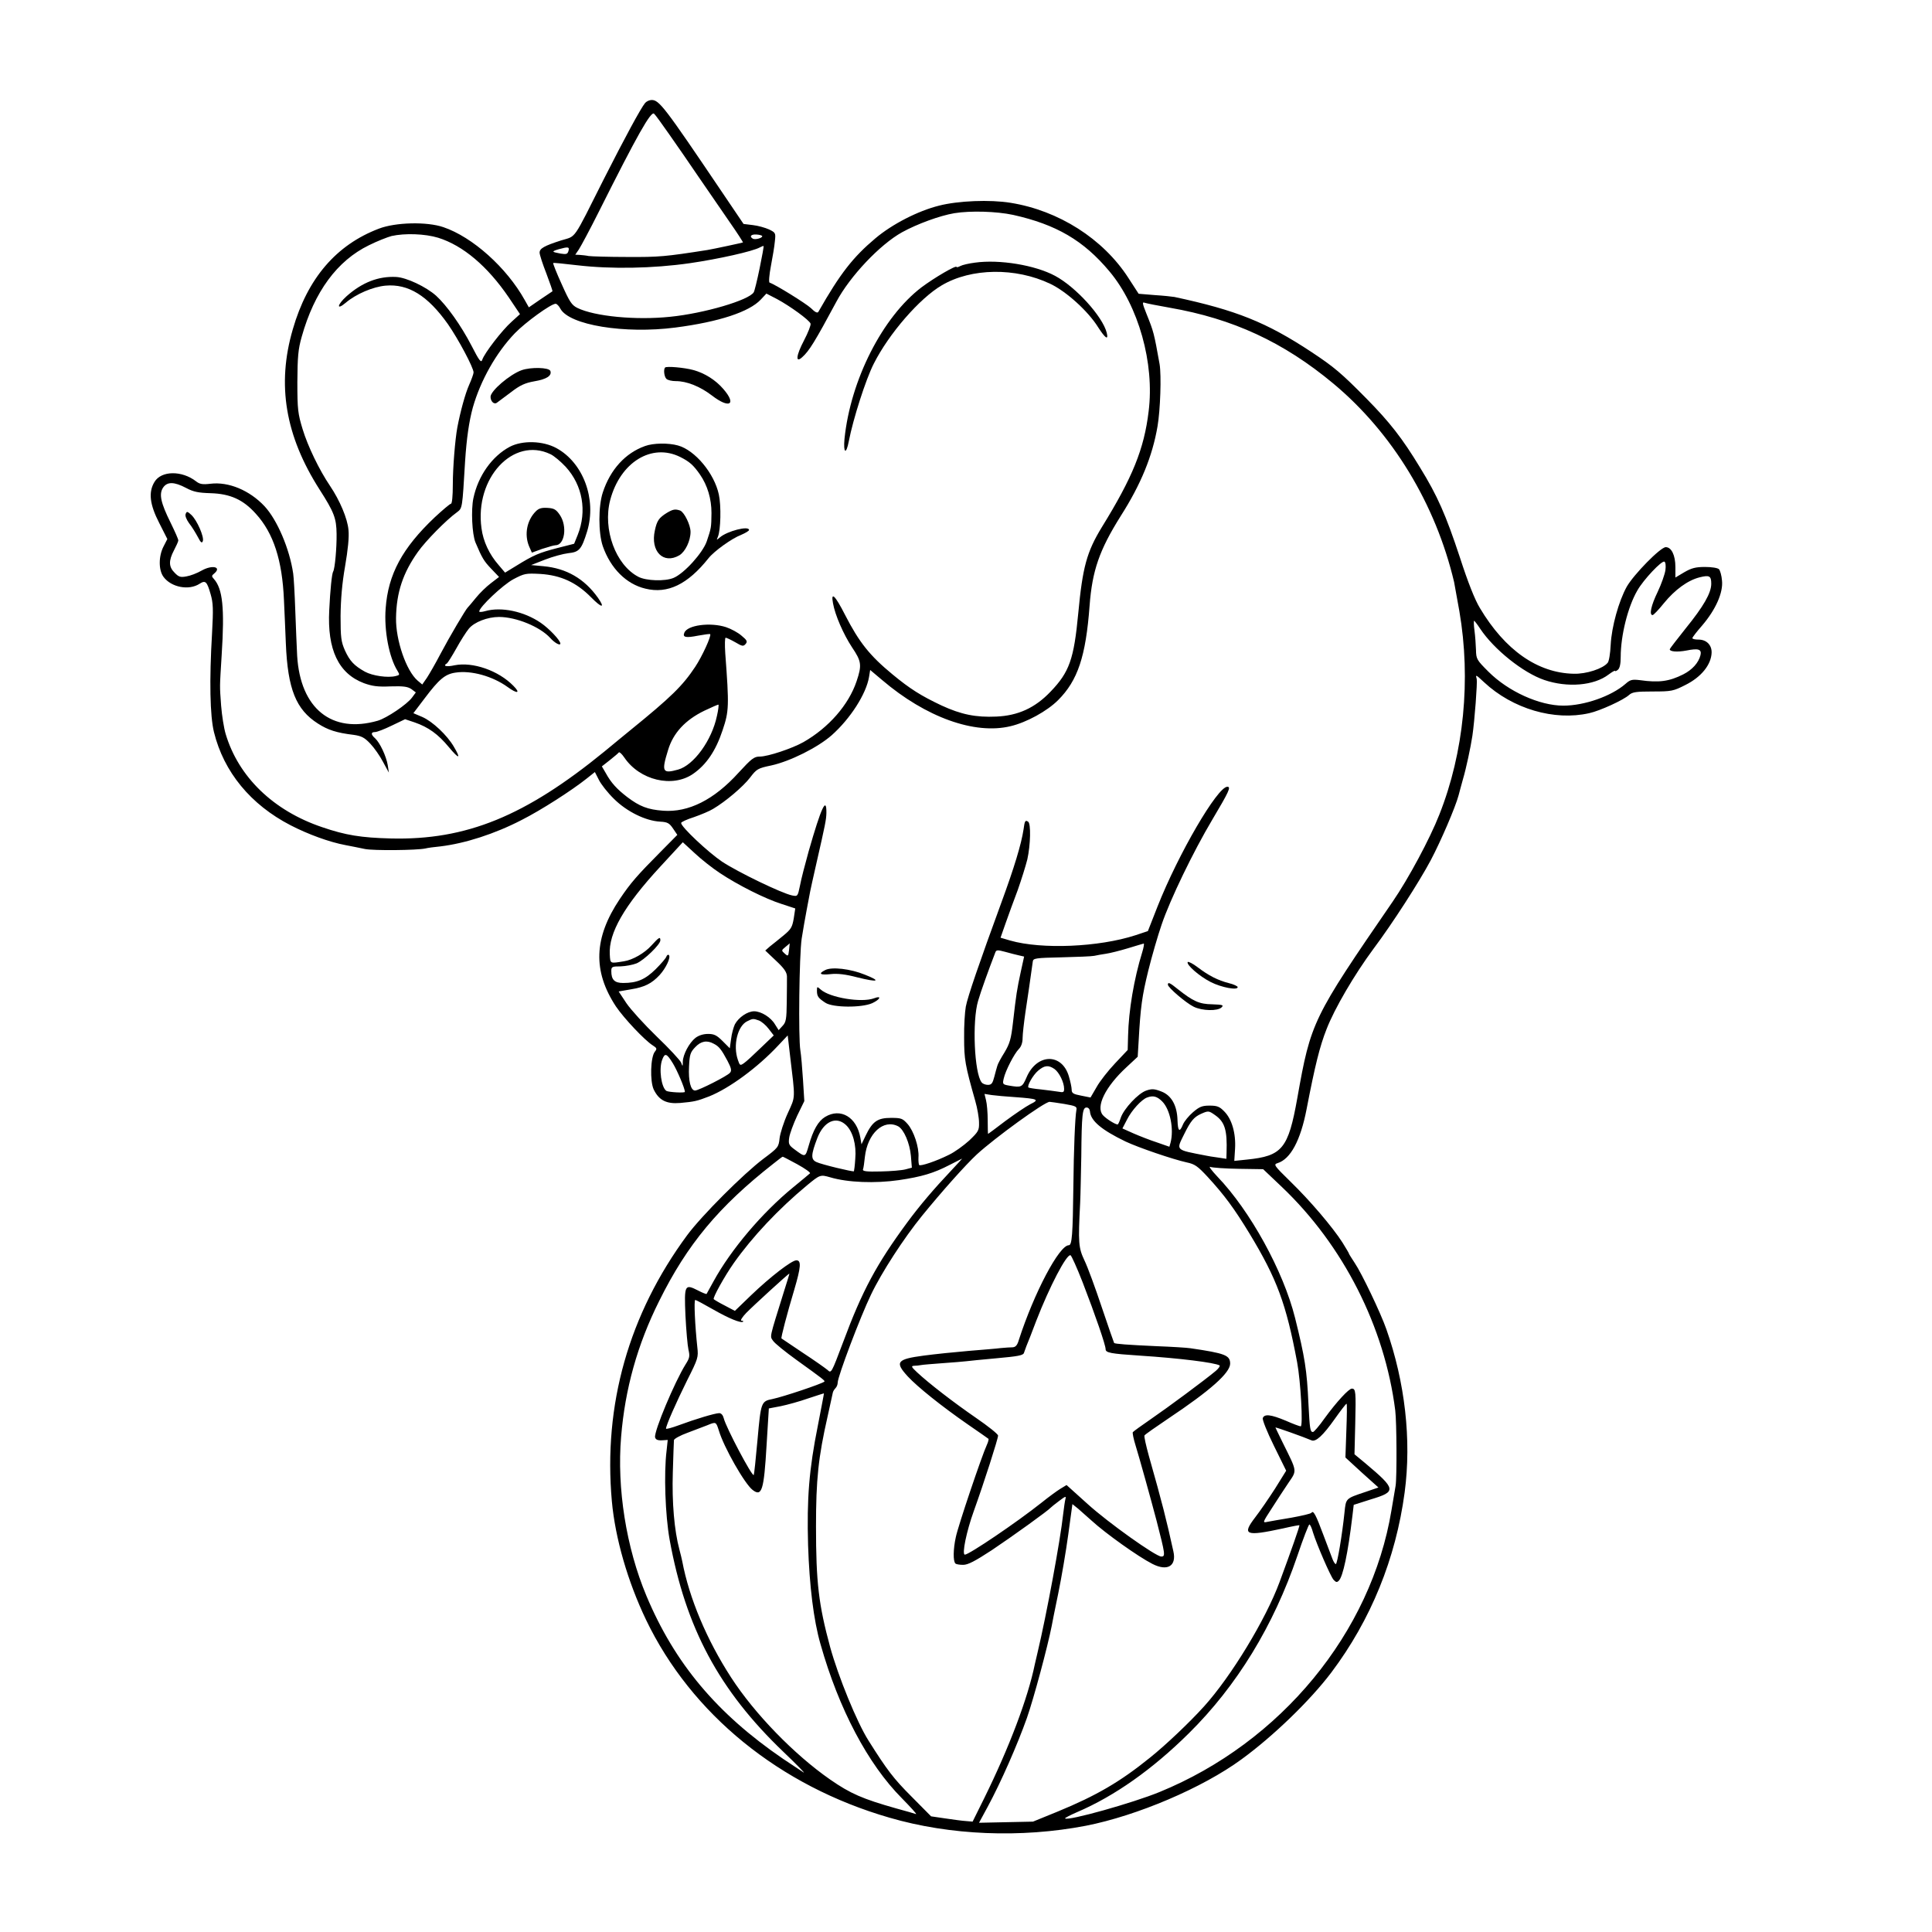 <?xml version="1.0" standalone="no"?>
<!DOCTYPE svg PUBLIC "-//W3C//DTD SVG 20010904//EN"
 "http://www.w3.org/TR/2001/REC-SVG-20010904/DTD/svg10.dtd">
<svg version="1.0" xmlns="http://www.w3.org/2000/svg"
 width="1024pt" height="1024pt" viewBox="0 0 1024 1024"
 preserveAspectRatio="xMidYMid meet">
<g transform="translate(0,1024) scale(0.1,-0.1)"
fill="#000000" stroke="none">
<path d="M3419 9694 c-23 -28 -108 -185 -219 -404 -167 -332 -144 -299 -225
-324 -91 -29 -115 -43 -115 -65 0 -11 16 -60 36 -111 19 -51 34 -93 32 -94 -2
-1 -30 -20 -64 -43 l-61 -42 -22 39 c-96 172 -277 334 -431 386 -87 30 -254
26 -342 -8 -226 -86 -378 -263 -456 -533 -86 -294 -40 -565 142 -850 77 -120
89 -152 90 -235 1 -74 -9 -184 -18 -199 -7 -10 -16 -100 -21 -205 -11 -209 49
-336 184 -387 45 -16 73 -20 141 -17 68 2 90 -1 110 -14 l24 -18 -20 -27 c-26
-36 -134 -109 -182 -123 -243 -70 -410 64 -427 344 -2 44 -7 153 -10 241 -3
88 -8 176 -11 195 -19 131 -85 285 -152 357 -79 84 -190 131 -287 119 -42 -5
-57 -2 -76 13 -75 58 -184 57 -220 -3 -33 -54 -26 -119 25 -218 l43 -85 -20
-39 c-27 -52 -27 -126 0 -162 41 -55 134 -73 191 -36 31 20 39 12 58 -54 14
-48 15 -79 8 -207 -15 -251 -11 -439 10 -525 52 -212 195 -385 406 -494 93
-48 205 -89 290 -105 30 -6 78 -15 105 -21 46 -9 273 -7 320 3 11 3 47 8 80
11 131 16 287 66 430 140 103 52 266 157 344 219 l44 35 21 -41 c11 -23 47
-69 81 -102 68 -67 167 -116 245 -120 38 -2 48 -8 67 -36 l23 -34 -84 -85
c-131 -132 -163 -169 -221 -255 -138 -206 -144 -382 -20 -570 42 -62 152 -179
195 -206 22 -14 23 -18 11 -33 -23 -28 -27 -156 -6 -201 28 -57 67 -77 140
-71 77 7 89 10 154 35 107 43 257 153 366 270 l50 53 12 -103 c29 -242 30
-217 -12 -310 -21 -46 -40 -106 -43 -132 -5 -47 -7 -50 -86 -109 -106 -80
-327 -301 -404 -405 -309 -419 -445 -898 -399 -1410 18 -197 84 -425 181 -628
240 -500 708 -881 1290 -1049 322 -94 697 -109 1041 -43 271 53 619 201 825
352 169 123 365 313 476 460 210 279 342 604 389 955 37 278 2 584 -97 865
-30 86 -131 297 -167 350 -17 26 -31 48 -31 50 0 3 -16 29 -35 60 -52 81 -171
221 -276 323 -86 84 -90 90 -68 97 69 21 122 120 154 285 45 233 70 334 106
425 42 109 148 290 248 425 102 136 244 357 304 470 53 100 131 281 148 345 4
17 15 55 23 85 17 57 41 170 50 230 12 81 27 283 23 301 -7 25 -6 25 39 -17
151 -141 372 -206 557 -164 56 12 183 70 212 97 17 15 38 18 125 18 99 0 109
2 172 34 85 42 138 108 140 172 1 40 -27 69 -69 69 -18 0 -33 3 -33 8 0 4 23
34 52 67 71 83 112 174 105 238 -2 26 -10 54 -16 60 -7 7 -39 12 -74 12 -50 0
-72 -6 -110 -28 l-47 -28 0 56 c0 62 -21 105 -51 105 -28 0 -170 -145 -207
-210 -42 -76 -80 -211 -85 -308 -2 -45 -9 -88 -16 -95 -25 -31 -113 -60 -180
-58 -191 4 -364 125 -497 348 -27 44 -64 138 -106 268 -75 227 -119 327 -212
478 -94 155 -160 239 -282 363 -134 136 -173 169 -294 249 -238 157 -398 221
-725 291 -11 2 -58 7 -105 10 l-85 7 -55 85 c-134 207 -369 356 -623 397 -110
18 -279 11 -380 -15 -112 -28 -248 -98 -337 -173 -119 -100 -187 -187 -302
-389 -5 -9 -17 -4 -40 19 -27 25 -188 125 -219 135 -5 2 -2 41 7 88 9 47 19
106 21 131 5 44 4 46 -31 63 -20 9 -58 20 -86 23 l-49 6 -119 176 c-299 443
-328 481 -368 481 -12 0 -27 -7 -35 -16z m128 -166 c37 -53 109 -156 158 -229
50 -73 123 -179 163 -237 40 -57 71 -106 70 -107 -4 -2 -153 -34 -188 -40
-224 -35 -256 -38 -425 -37 -99 0 -191 3 -205 5 -14 3 -35 5 -48 6 l-23 1 19
28 c10 15 59 106 107 202 204 407 276 534 292 517 7 -6 43 -56 80 -109z m1823
-427 c228 -51 373 -135 510 -299 154 -183 240 -487 208 -742 -24 -200 -85
-350 -248 -614 -80 -131 -102 -212 -125 -456 -23 -244 -47 -312 -147 -416 -82
-86 -172 -127 -287 -132 -109 -5 -187 11 -291 59 -108 51 -167 88 -260 165
-120 99 -176 169 -251 315 -53 104 -76 126 -64 62 11 -63 55 -164 101 -234 50
-74 53 -94 24 -180 -42 -125 -148 -246 -281 -322 -60 -34 -189 -77 -232 -77
-30 0 -43 -10 -112 -85 -130 -144 -266 -212 -400 -202 -82 6 -125 23 -190 72
-56 43 -86 76 -114 127 l-21 36 42 33 c24 19 45 37 48 41 3 4 16 -8 29 -27 82
-121 255 -162 364 -87 71 49 121 123 157 232 34 101 35 127 14 408 -3 45 -2
82 2 82 5 0 28 -11 51 -24 37 -22 43 -23 55 -9 11 13 7 20 -22 44 -18 16 -55
36 -82 45 -83 27 -206 11 -221 -30 -10 -24 8 -28 73 -15 33 6 62 10 64 8 8 -8
-43 -119 -79 -173 -67 -101 -127 -160 -345 -337 -25 -20 -85 -70 -135 -111
-421 -344 -734 -472 -1134 -462 -156 4 -239 17 -364 60 -258 87 -443 266 -511
494 -9 30 -20 98 -24 150 -8 112 -8 89 3 270 16 249 5 349 -41 401 -13 14 -13
18 1 29 42 35 -9 48 -66 16 -24 -14 -61 -28 -81 -31 -31 -6 -41 -3 -62 19 -32
31 -33 64 -4 119 12 23 23 47 23 52 1 6 -18 48 -41 95 -52 105 -62 151 -40
185 22 33 59 32 122 -1 39 -21 65 -26 130 -28 104 -3 173 -34 240 -109 94
-103 140 -247 149 -457 3 -58 7 -161 10 -230 10 -243 54 -351 170 -425 53 -34
98 -49 190 -60 41 -6 57 -14 88 -47 20 -21 51 -65 67 -96 l31 -57 -6 40 c-8
47 -41 118 -67 142 -23 20 -23 33 0 33 10 0 49 15 88 34 l71 34 51 -17 c72
-25 124 -62 181 -131 55 -66 66 -64 26 3 -35 60 -112 133 -167 157 l-47 20 60
79 c76 101 108 128 163 136 83 13 197 -19 276 -76 52 -38 71 -34 31 6 -79 81
-215 128 -311 109 -45 -10 -65 -4 -41 10 5 4 27 39 50 80 22 40 52 87 66 104
29 35 99 62 160 62 91 0 217 -52 271 -111 24 -27 54 -43 54 -30 0 17 -60 80
-104 110 -89 61 -209 86 -294 62 -17 -5 -32 -6 -32 -2 0 23 125 141 181 171
59 31 66 32 143 28 109 -7 191 -45 269 -124 57 -58 76 -59 36 -2 -72 101 -167
156 -289 167 l-65 6 74 29 c41 16 97 31 123 34 58 6 70 19 100 116 51 169 -20
363 -163 441 -72 39 -180 42 -247 7 -94 -50 -168 -154 -193 -273 -13 -61 -7
-190 11 -234 35 -83 45 -99 83 -139 l42 -44 -43 -33 c-24 -18 -60 -53 -80 -78
-20 -25 -40 -48 -43 -51 -10 -9 -96 -154 -144 -245 -26 -50 -59 -107 -72 -127
l-25 -36 -25 21 c-60 52 -116 214 -114 332 2 135 37 239 116 350 41 58 151
170 207 210 29 22 28 18 43 270 8 122 21 212 41 285 41 144 124 291 223 394
55 57 191 156 216 156 6 0 18 -12 25 -26 47 -87 340 -135 610 -100 231 30 391
83 452 148 l30 32 56 -29 c69 -37 171 -111 178 -130 3 -7 -13 -48 -35 -90 -42
-80 -46 -122 -9 -88 37 33 67 82 181 294 72 135 231 303 348 368 80 44 200 88
277 101 86 14 223 10 312 -9z m-3048 -121 c132 -41 262 -151 375 -317 l59 -88
-44 -40 c-51 -45 -146 -169 -156 -202 -6 -18 -16 -5 -57 75 -56 108 -131 213
-188 265 -53 47 -156 96 -211 99 -94 5 -181 -29 -263 -102 -51 -46 -55 -77 -5
-35 55 47 145 85 211 91 121 11 224 -53 331 -204 55 -79 136 -231 136 -256 0
-7 -11 -38 -24 -67 -20 -45 -46 -140 -62 -224 -12 -65 -24 -214 -24 -302 0
-62 -4 -103 -10 -103 -5 0 -44 -33 -86 -72 -172 -163 -247 -302 -260 -483 -9
-116 18 -260 63 -331 12 -20 12 -22 -9 -27 -42 -11 -124 1 -164 23 -57 32 -80
56 -106 113 -20 46 -23 67 -23 182 1 89 8 173 24 264 15 87 22 155 18 192 -5
60 -46 157 -98 234 -57 84 -118 211 -145 300 -25 82 -28 104 -28 250 1 135 4
173 23 240 67 239 188 403 356 485 44 22 98 43 120 49 71 16 178 12 247 -9z
m1718 8 c0 -10 -38 -20 -50 -13 -20 12 -9 24 20 22 16 -1 30 -5 30 -9z m-14
-171 c-13 -63 -27 -120 -31 -126 -25 -42 -263 -112 -443 -130 -182 -19 -400 2
-492 47 -30 15 -41 32 -83 126 -27 59 -47 110 -45 112 2 2 60 -4 128 -12 179
-21 401 -17 596 11 152 22 335 63 372 84 9 5 18 8 19 7 2 -2 -8 -55 -21 -119z
m-1013 93 c-5 -17 -11 -19 -42 -14 -48 9 -49 11 -10 23 51 14 58 13 52 -9z
m3187 -301 c334 -58 603 -182 867 -402 313 -261 542 -638 640 -1052 2 -11 15
-81 28 -155 62 -361 24 -749 -106 -1077 -50 -128 -164 -340 -247 -461 -426
-620 -434 -637 -506 -1042 -48 -269 -80 -307 -267 -326 l-67 -7 4 64 c5 82
-17 158 -57 198 -25 26 -38 31 -78 31 -40 0 -54 -6 -88 -35 -22 -19 -46 -48
-53 -65 -18 -44 -27 -37 -29 22 -2 80 -33 133 -86 153 -36 14 -50 15 -79 5
-43 -14 -120 -97 -136 -145 -6 -19 -14 -35 -16 -35 -13 0 -61 30 -78 49 -40
44 12 151 125 255 l59 55 5 83 c10 181 18 238 51 373 19 77 51 187 71 245 45
133 168 387 268 555 89 150 101 175 80 175 -52 0 -259 -354 -370 -635 l-51
-130 -66 -22 c-194 -63 -496 -76 -664 -28 l-51 15 27 77 c15 43 44 122 64 175
19 54 42 127 51 163 17 76 20 191 4 200 -15 10 -18 4 -24 -41 -12 -79 -50
-204 -118 -389 -116 -317 -178 -497 -188 -550 -5 -27 -10 -102 -9 -165 0 -115
5 -145 59 -335 11 -38 20 -90 20 -115 1 -41 -3 -48 -52 -95 -30 -27 -78 -62
-108 -76 -68 -34 -150 -61 -157 -54 -3 3 -5 22 -4 41 4 53 -25 140 -58 177
-26 29 -33 32 -88 32 -71 0 -98 -19 -134 -94 l-22 -46 -6 35 c-19 109 -105
160 -187 110 -36 -22 -63 -68 -87 -153 -18 -62 -17 -62 -75 -19 -30 22 -33 29
-28 63 3 20 22 72 42 115 l38 78 -7 113 c-4 63 -10 133 -14 156 -11 67 -6 504
7 592 7 44 19 114 27 155 8 41 16 84 18 95 2 11 16 74 31 140 50 219 54 240
55 276 1 90 -27 31 -94 -203 -19 -68 -40 -149 -46 -182 -12 -57 -12 -58 -42
-52 -54 11 -286 123 -371 179 -74 50 -217 184 -217 205 0 5 30 19 68 31 37 13
83 32 102 44 66 39 158 117 195 165 35 46 41 50 113 65 100 22 246 95 320 160
99 88 183 219 198 309 l6 37 63 -53 c232 -198 491 -291 681 -245 85 20 194 80
252 138 104 104 147 231 167 501 14 186 52 295 165 475 107 168 168 317 195
475 15 87 21 270 11 330 -30 167 -31 171 -70 268 -22 55 -23 63 -8 57 9 -3 69
-15 132 -26z m-3283 -776 c18 -8 55 -39 82 -68 89 -98 113 -234 63 -360 l-19
-47 -90 -23 c-96 -25 -123 -36 -217 -94 l-59 -36 -34 40 c-50 57 -82 126 -91
195 -37 266 168 487 365 393z m5910 -615 c-3 -21 -21 -73 -41 -115 -35 -72
-46 -123 -27 -123 5 0 32 28 60 63 58 71 126 121 189 137 52 13 62 8 62 -34 0
-49 -41 -120 -135 -236 -46 -58 -85 -108 -85 -111 0 -13 40 -16 88 -7 64 13
82 7 75 -24 -10 -41 -44 -78 -91 -102 -75 -38 -130 -45 -229 -31 -43 5 -52 3
-78 -20 -75 -65 -217 -115 -329 -115 -126 0 -292 75 -397 180 -62 62 -65 67
-66 115 -1 28 -4 74 -8 103 -4 28 -4 52 -2 52 2 0 17 -19 32 -42 73 -110 228
-234 340 -272 123 -42 264 -30 341 29 19 14 34 23 34 19 0 -3 7 -1 15 6 10 8
15 31 15 68 0 114 38 266 88 352 32 57 131 162 144 153 6 -3 8 -23 5 -45z
m-5027 -772 c-27 -130 -123 -262 -206 -285 -83 -23 -89 -12 -53 104 27 90 91
159 192 208 40 19 74 34 75 32 2 -2 -1 -29 -8 -59z m15 -833 c96 -64 239 -136
327 -164 l73 -24 -8 -53 c-8 -46 -14 -57 -54 -90 -25 -20 -57 -47 -72 -58
l-25 -22 57 -54 c44 -41 57 -61 58 -83 0 -17 0 -77 -1 -135 -1 -92 -4 -108
-22 -127 l-21 -23 -19 30 c-22 38 -74 70 -111 70 -35 0 -82 -32 -102 -69 -7
-15 -17 -50 -20 -77 l-7 -50 -38 38 c-31 31 -45 38 -77 38 -26 0 -50 -8 -67
-21 -33 -26 -66 -88 -67 -126 0 -27 -1 -27 -9 -5 -5 12 -63 75 -129 138 -65
63 -138 143 -161 177 l-41 62 63 11 c75 12 112 31 154 76 34 37 61 95 49 106
-4 4 -10 0 -13 -8 -2 -8 -28 -38 -57 -67 -56 -55 -99 -73 -172 -73 -46 0 -63
17 -63 63 0 23 4 25 49 25 27 1 65 8 85 16 40 17 126 100 126 122 0 21 -7 17
-48 -28 -35 -39 -98 -76 -145 -83 -75 -12 -72 -14 -75 36 -7 113 76 258 267
465 l120 130 63 -58 c35 -33 95 -80 133 -105z m367 -409 c-4 -33 -5 -34 -23
-18 -18 16 -18 17 4 35 12 10 22 18 22 19 1 0 -1 -16 -3 -36z m1872 -11 c-44
-142 -72 -310 -75 -443 l-2 -75 -67 -71 c-36 -38 -81 -95 -98 -126 l-32 -55
-50 10 c-42 8 -50 13 -50 32 0 12 -7 44 -15 71 -37 124 -170 121 -224 -6 -23
-53 -27 -55 -92 -44 -35 6 -36 8 -29 38 9 41 56 132 80 156 13 13 20 34 20 58
0 20 7 82 15 137 13 84 24 162 39 269 2 17 14 19 152 22 82 2 160 5 174 8 13
3 41 8 62 11 21 3 73 16 116 29 42 13 80 24 84 25 3 0 0 -20 -8 -46z m-652
-17 l26 -6 -18 -82 c-20 -93 -24 -118 -41 -267 -10 -88 -17 -112 -45 -159 -19
-30 -36 -62 -38 -71 -3 -9 -10 -35 -16 -58 -9 -35 -15 -43 -34 -43 -13 0 -28
6 -33 13 -39 48 -51 325 -19 432 14 49 57 168 91 256 5 15 12 15 53 4 26 -7
59 -16 74 -19z m-1379 -345 c14 -6 37 -25 51 -44 l27 -35 -69 -66 c-37 -36
-77 -73 -89 -81 -20 -14 -22 -13 -32 17 -27 77 -2 180 49 205 30 15 32 15 63
4z m-240 -123 c28 -14 41 -31 73 -91 20 -38 23 -52 13 -63 -14 -17 -166 -94
-185 -94 -23 0 -36 50 -32 127 3 64 7 76 33 103 30 32 62 38 98 18z m-216
-105 c23 -38 63 -132 63 -150 0 -7 -86 -2 -98 5 -27 18 -41 117 -22 166 14 37
24 33 57 -21z m2022 -29 c25 -18 51 -71 51 -105 0 -19 -4 -20 -32 -15 -18 3
-60 8 -93 12 -33 3 -62 8 -64 10 -9 8 24 66 51 89 34 29 55 31 87 9z m-209
-149 c123 -9 131 -13 80 -38 -23 -12 -82 -52 -132 -89 -49 -38 -91 -68 -91
-68 -1 0 -2 33 -2 73 0 39 -4 87 -9 106 l-8 33 38 -6 c22 -3 77 -8 124 -11z
m780 -23 c42 -42 63 -147 44 -219 l-6 -21 -66 23 c-37 12 -93 34 -125 48 l-58
26 25 48 c24 48 77 106 106 116 32 12 53 6 80 -21z m-520 -13 c63 -11 69 -14
65 -33 -7 -38 -14 -208 -16 -406 -3 -252 -7 -310 -24 -310 -51 0 -184 -252
-265 -502 -8 -28 -17 -38 -33 -39 -12 0 -40 -2 -62 -4 -22 -3 -98 -9 -170 -15
-71 -6 -179 -17 -239 -25 -143 -19 -155 -34 -84 -111 51 -55 178 -157 318
-254 58 -40 107 -74 109 -76 2 -2 -1 -16 -8 -31 -27 -58 -153 -431 -165 -490
-14 -63 -15 -128 -2 -140 4 -4 22 -7 41 -7 25 0 62 19 152 78 109 73 301 211
313 226 3 3 22 19 44 35 33 25 38 27 33 10 -3 -11 -8 -47 -12 -80 -15 -139
-88 -533 -136 -735 -6 -25 -12 -52 -14 -60 -37 -181 -136 -442 -268 -710 l-62
-125 -35 3 c-19 1 -69 8 -110 14 l-75 11 -105 106 c-93 93 -129 140 -227 296
-61 96 -160 339 -203 495 -61 225 -75 342 -75 640 0 248 12 365 62 585 13 61
26 116 27 123 1 7 8 18 14 24 7 7 12 20 12 30 0 32 120 349 176 465 56 118
175 301 271 419 106 130 229 268 290 325 97 89 359 279 386 279 5 0 39 -5 77
-11z m137 -40 c4 -50 62 -98 188 -159 70 -33 252 -95 325 -111 43 -9 58 -20
111 -77 90 -98 141 -168 221 -299 146 -241 195 -373 253 -683 19 -102 32 -340
19 -340 -5 0 -41 13 -79 30 -79 33 -113 37 -122 14 -3 -9 22 -72 59 -147 l65
-132 -59 -95 c-33 -51 -80 -120 -105 -152 -72 -94 -52 -102 147 -59 47 11 86
18 87 17 3 -3 -44 -136 -105 -301 -73 -198 -257 -501 -401 -660 -75 -83 -201
-203 -286 -271 -157 -127 -283 -201 -490 -286 l-130 -53 -143 -3 -143 -3 45
83 c71 131 159 332 209 473 37 106 110 379 131 486 2 13 18 92 35 174 17 83
41 223 53 312 l22 161 31 -25 c16 -14 48 -42 70 -62 74 -68 248 -192 323 -230
80 -41 129 -11 111 67 -37 168 -59 256 -130 506 -15 55 -26 103 -23 108 3 5
60 45 127 90 223 149 326 241 327 290 0 45 -26 55 -210 82 -19 3 -100 8 -180
11 -155 7 -220 12 -225 17 -1 2 -31 86 -65 188 -34 102 -75 214 -92 249 -32
68 -34 93 -23 306 2 39 4 149 6 245 2 225 6 260 28 260 10 0 17 -9 18 -21z
m664 -20 c51 -36 64 -79 60 -198 l-1 -33 -46 7 c-25 3 -53 8 -62 10 -165 32
-159 26 -115 115 34 69 51 89 88 106 40 18 42 17 76 -7z m-1958 -51 c37 -34
57 -106 50 -181 -2 -34 -6 -63 -7 -65 -5 -4 -172 36 -199 49 -30 14 -29 38 5
127 34 88 99 118 151 70z m278 -8 c30 -17 61 -89 67 -157 l5 -62 -34 -9 c-19
-5 -78 -10 -131 -11 -76 -2 -97 1 -94 11 3 7 7 37 10 66 14 125 99 203 177
162z m-535 -201 c42 -23 72 -45 67 -48 -4 -4 -44 -37 -89 -74 -164 -134 -330
-330 -422 -498 -19 -35 -36 -65 -37 -67 -2 -2 -22 6 -45 18 -71 36 -74 31 -67
-133 4 -78 11 -159 16 -181 8 -34 6 -44 -15 -77 -58 -93 -168 -355 -162 -387
3 -12 13 -17 36 -16 l31 2 -6 -57 c-15 -120 -7 -342 16 -471 85 -468 262 -799
604 -1126 67 -64 115 -113 107 -109 -8 5 -58 38 -110 73 -351 240 -574 506
-724 864 -107 255 -157 570 -134 843 21 254 86 488 202 720 148 299 315 500
606 728 25 20 46 36 48 36 2 1 37 -18 78 -40z m813 -36 c-87 -92 -165 -183
-231 -273 -162 -220 -238 -361 -339 -633 -63 -167 -63 -167 -83 -148 -12 10
-70 51 -131 91 -60 41 -111 74 -113 76 -4 2 29 129 68 259 35 119 38 155 11
155 -25 0 -139 -88 -241 -186 l-85 -82 -53 28 c-30 15 -56 31 -59 34 -7 6 58
123 106 191 98 139 237 287 389 413 68 56 70 57 122 42 94 -28 239 -33 364
-15 122 18 185 37 268 80 35 18 65 33 67 34 2 1 -25 -29 -60 -66z m1526 12
l130 -2 99 -94 c326 -310 545 -742 601 -1184 8 -62 9 -359 2 -400 -3 -16 -13
-75 -22 -130 -107 -648 -586 -1230 -1229 -1493 -141 -58 -487 -155 -501 -140
-2 2 26 17 63 33 199 85 400 227 593 418 255 252 449 570 575 940 31 92 60
167 64 167 4 0 13 -19 19 -42 20 -64 92 -231 109 -251 13 -14 18 -15 28 -5 22
22 48 143 72 343 l7 59 91 29 c136 41 135 53 -29 191 l-58 48 4 162 c4 169 3
186 -18 186 -16 0 -80 -69 -145 -158 -28 -40 -56 -72 -61 -72 -15 0 -17 15
-24 149 -8 178 -19 247 -71 456 -62 248 -238 568 -412 749 -31 33 -48 56 -37
51 11 -4 79 -9 150 -10z m-827 -601 c68 -176 122 -333 122 -355 0 -19 27 -24
180 -34 215 -14 397 -37 424 -52 4 -3 -5 -16 -20 -29 -60 -50 -253 -193 -342
-254 -51 -35 -95 -67 -98 -71 -2 -5 4 -36 15 -71 17 -54 83 -291 111 -398 46
-179 48 -190 25 -190 -29 0 -282 180 -391 279 l-111 100 -33 -20 c-18 -11 -63
-44 -99 -73 -132 -105 -385 -276 -407 -276 -17 0 9 125 47 230 55 153 129 384
129 401 0 8 -53 50 -117 94 -119 82 -250 183 -313 242 -30 28 -32 33 -15 34
11 0 28 2 38 4 10 2 62 6 115 10 53 4 108 8 122 10 14 2 87 9 163 16 111 10
140 15 144 28 3 9 9 25 13 36 5 11 29 72 53 136 70 180 160 353 181 346 5 -2
34 -66 64 -143z m-1585 -56 c-76 -244 -73 -229 -56 -254 8 -13 65 -59 126
-103 139 -100 152 -110 146 -114 -14 -12 -217 -80 -274 -92 -61 -12 -62 -16
-80 -216 -9 -101 -18 -185 -20 -187 -9 -9 -147 252 -159 301 -4 16 -13 27 -24
27 -22 0 -128 -32 -214 -64 -38 -14 -68 -22 -68 -18 0 17 54 139 112 256 58
115 60 122 54 175 -12 111 -19 251 -11 251 4 0 47 -23 94 -50 84 -48 149 -75
160 -65 2 3 -2 5 -9 5 -8 0 4 19 25 41 35 36 224 209 229 209 1 0 -13 -46 -31
-102z m182 -703 c-47 -234 -59 -387 -52 -635 7 -214 29 -397 66 -525 97 -343
251 -635 431 -816 47 -48 81 -85 75 -84 -5 2 -53 16 -105 30 -177 50 -242 78
-350 153 -190 132 -400 348 -525 541 -129 199 -222 420 -259 616 -2 11 -9 39
-15 62 -27 100 -40 250 -35 408 3 88 5 166 6 172 1 7 33 25 72 39 39 15 86 33
105 40 46 19 46 19 61 -28 26 -88 137 -283 179 -315 49 -38 60 -2 74 237 l12
195 63 12 c34 7 100 25 145 41 45 15 83 27 84 27 1 0 -14 -76 -32 -170z m2801
-27 l-5 -143 87 -80 88 -79 -70 -24 c-105 -35 -102 -33 -110 -109 -12 -116
-38 -273 -46 -273 -4 0 -12 12 -18 28 -6 15 -27 72 -48 127 -39 105 -53 132
-63 117 -3 -5 -51 -16 -106 -26 -55 -9 -112 -19 -127 -22 -27 -6 -27 -5 23 72
28 44 68 105 89 136 45 66 46 56 -31 211 -21 43 -39 80 -39 81 0 3 152 -51
191 -68 23 -10 61 25 124 114 31 44 59 80 62 80 3 0 2 -64 -1 -142z"/>
<path d="M5168 8848 c-32 -4 -67 -12 -78 -18 -11 -6 -20 -8 -20 -5 0 12 -118
-57 -186 -108 -207 -158 -376 -491 -408 -803 -7 -77 9 -86 23 -12 22 115 90
328 132 410 80 159 243 347 361 416 156 92 391 95 574 8 85 -40 201 -145 254
-230 38 -59 56 -72 46 -30 -22 87 -164 243 -274 302 -106 57 -295 88 -424 70z"/>
<path d="M3525 8292 c-9 -10 -5 -48 7 -60 7 -7 29 -12 50 -12 58 0 128 -28
191 -76 93 -72 133 -49 61 34 -41 48 -100 85 -160 101 -48 13 -141 21 -149 13z"/>
<path d="M2765 8278 c-64 -23 -165 -110 -165 -141 0 -25 19 -42 33 -32 8 6 41
31 75 56 48 37 74 49 124 58 66 11 94 30 85 55 -8 19 -103 21 -152 4z"/>
<path d="M3419 7876 c-104 -37 -184 -124 -224 -246 -24 -72 -24 -215 0 -285
41 -117 124 -201 226 -225 118 -29 224 23 334 161 29 37 123 105 173 124 23
10 42 21 42 26 0 24 -116 -6 -154 -39 -19 -16 -19 -16 -11 3 15 35 18 165 5
224 -24 112 -126 235 -217 260 -51 14 -130 13 -174 -3z m186 -58 c50 -25 70
-43 105 -93 40 -58 61 -129 61 -204 -1 -77 -1 -79 -25 -150 -21 -61 -119 -170
-176 -194 -45 -19 -145 -16 -187 6 -120 63 -189 251 -149 406 53 201 220 304
371 229z"/>
<path d="M3535 7522 c-42 -26 -53 -41 -64 -93 -25 -111 45 -182 130 -132 31
19 59 76 59 124 0 36 -33 104 -55 113 -26 9 -38 7 -70 -12z"/>
<path d="M984 7516 c-4 -10 4 -29 18 -49 14 -17 34 -50 46 -72 16 -31 22 -36
27 -23 8 21 -30 110 -61 139 -21 19 -24 20 -30 5z"/>
<path d="M6295 5141 c-8 -14 61 -75 122 -106 57 -29 143 -45 143 -27 0 5 -21
15 -46 21 -59 15 -108 40 -167 85 -25 19 -49 31 -52 27z"/>
<path d="M4373 5098 c-38 -19 -26 -27 30 -21 37 4 79 -1 140 -17 112 -28 130
-21 41 14 -76 31 -176 43 -211 24z"/>
<path d="M6190 5021 c0 -15 96 -97 137 -117 45 -22 127 -24 148 -3 12 12 5 14
-50 16 -69 1 -101 16 -182 80 -43 35 -53 39 -53 24z"/>
<path d="M4330 4989 c0 -30 7 -39 45 -64 40 -26 192 -27 248 -2 43 20 52 42
10 26 -66 -25 -236 3 -284 47 -18 16 -19 16 -19 -7z"/>
<path d="M2840 7530 c-47 -47 -62 -122 -36 -185 l15 -34 55 20 c31 10 62 19
70 19 49 0 64 101 23 161 -19 28 -30 35 -64 37 -32 2 -47 -2 -63 -18z"/>
</g>
</svg>
